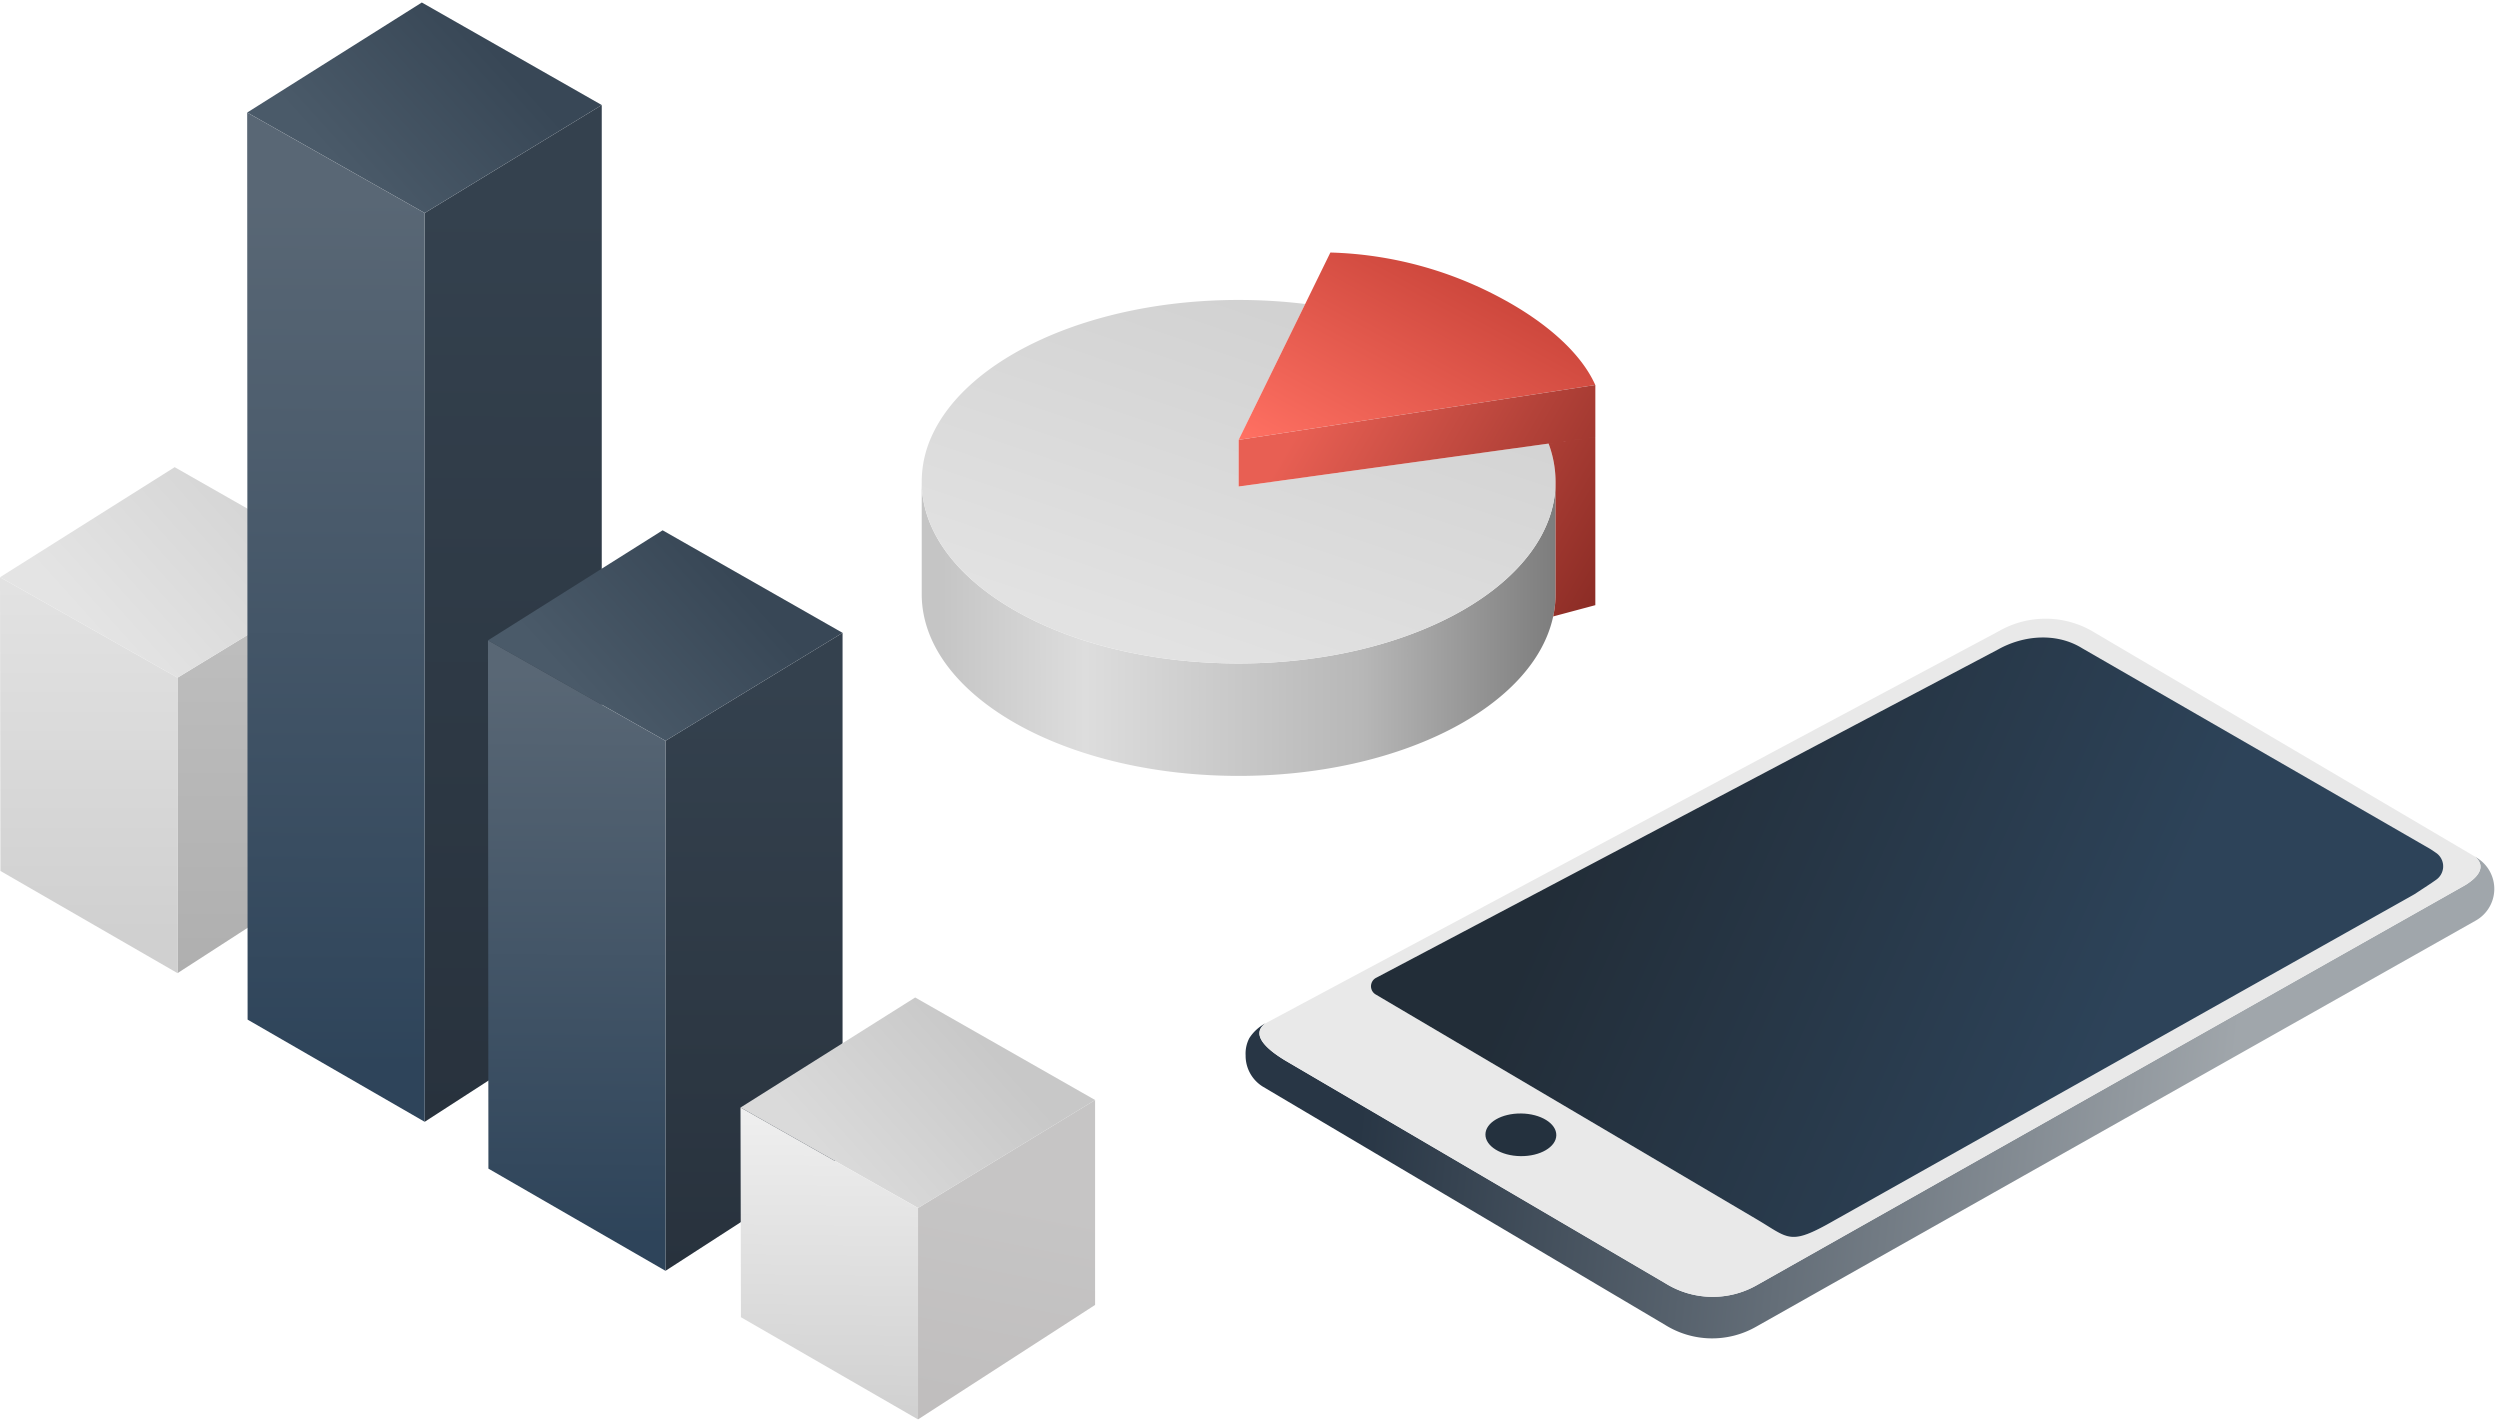 <svg width="198" height="113" fill="none" xmlns="http://www.w3.org/2000/svg"><path d="M123.011 48.823c-1.519 7.12-12.094 12.628-24.911 12.628-6.65 0-12.694-1.48-17.185-3.898C76.045 54.925 73 51.196 73 47.056v-8.905c0 4.14 3.045 7.869 7.915 10.496 4.491 2.419 10.535 3.899 17.185 3.899 13.86 0 25.1-6.441 25.1-14.395v8.905a8.462 8.462 0 0 1-.189 1.767z" fill="url(#paint0_linear)"/><path d="M122.646 35.132a8.7 8.7 0 0 1 .554 3.019c0 7.953-11.24 14.395-25.1 14.395-6.65 0-12.694-1.48-17.185-3.899C76.045 46.02 73 42.291 73 38.151a8.705 8.705 0 0 1 .756-3.527c2.745-6.246 12.602-10.868 24.344-10.868 1.763 0 3.524.106 5.274.32L98.1 34.838v3.69l24.546-3.397z" fill="url(#paint1_linear)"/><path fill-rule="evenodd" clip-rule="evenodd" d="M119.141 23.749A30.257 30.257 0 0 0 105.366 20l-1.995 4.075-5.274 10.763h-.001l4.733-.73 23.516-3.618c-1.122-2.516-3.827-4.89-7.204-6.741z" fill="url(#paint2_linear)"/><path fill-rule="evenodd" clip-rule="evenodd" d="M126.351 34.622V30.49l-23.516 3.618-4.733.73v3.691l24.545-3.397 3.704-.509zm-.001 13.307V34.623l-3.703.509a8.67 8.67 0 0 1 .554 3.018v8.906c0 .594-.064 1.186-.189 1.766l3.338-.893z" fill="url(#paint3_linear)"/><path d="M196.187 67.95a2.885 2.885 0 0 1 1.361 2.507 2.882 2.882 0 0 1-1.462 2.449l-57.03 32.186a7.027 7.027 0 0 1-7.166-.152l-31.867-18.874a2.875 2.875 0 0 1-1.37-2.482 2.637 2.637 0 0 1 .297-1.37c.323-.5.772-.907 1.302-1.18-.602.403-1.21 1.318 1.603 2.997l30.074 17.625a7.057 7.057 0 0 0 3.562 1.051 7.059 7.059 0 0 0 3.603-.899l56.172-31.719c1.478-.93 1.402-1.715.709-2.27l.212.131z" fill="url(#paint4_linear)"/><path d="M195.982 67.82c.693.555.769 1.34-.71 2.27L139.1 101.81a7.059 7.059 0 0 1-3.603.899 7.06 7.06 0 0 1-3.562-1.051l-30.073-17.625c-2.813-1.68-2.205-2.594-1.603-2.996.043-.025.077-.05.111-.067l57.995-31.013a7.422 7.422 0 0 1 7.565.165l30.052 17.7zm-3.025 1.85a1.296 1.296 0 0 0-.044-2.141l-.397-.27-27.964-15.884c-1.999-1.243-5.056-.32-7.1.826l-48.483 25.25a.759.759 0 0 0-.293 1.025.765.765 0 0 0 .269.28l30.115 17.771c2.661 1.558 2.628 2.19 6.218.132l45.942-25.831c.782-.511 1.341-.872 1.737-1.157z" fill="#E9E9E9"/><path d="M192.912 67.529a1.29 1.29 0 0 1 .588 1.06 1.298 1.298 0 0 1-.545 1.082c-.396.285-.955.645-1.737 1.157l-45.942 25.831c-3.59 2.057-3.557 1.426-6.218-.132l-30.115-17.77a.765.765 0 0 1-.269-.282.766.766 0 0 1 .014-.752.758.758 0 0 1 .279-.271l49.285-26.017c2.044-1.145 4.657-1.337 6.656-.093l27.606 15.918.398.269z" fill="url(#paint5_linear)"/><path d="M120.473 88.188c1.552.018 2.798.783 2.787 1.722-.011.93-1.274 1.674-2.827 1.656-1.552-.018-2.797-.792-2.787-1.722.011-.938 1.274-1.674 2.827-1.656z" fill="#24313E"/><path d="M28.083 45.122v22.886l-14.024 9.065V53.672l14.024-8.55z" fill="url(#paint6_linear)"/><path d="M28.087 45.122l-14.025 8.55L.004 45.715 13.834 37l14.253 8.122z" fill="url(#paint7_linear)"/><path d="M0 45.715L.034 68.98l14.024 8.093V53.672L0 45.715z" fill="url(#paint8_linear)"/><path d="M47.659 8.32v71.462l-14.024 9.065V16.87l14.024-8.55z" fill="url(#paint9_linear)"/><path d="M47.66 8.32l-14.024 8.55-14.058-7.957L33.408.198 47.661 8.32z" fill="url(#paint10_linear)"/><path d="M19.576 8.913l.034 71.841 14.025 8.093V16.87L19.576 8.913z" fill="url(#paint11_linear)"/><path d="M66.731 50.122v41.462l-14.024 9.065V58.671l14.024-8.55z" fill="url(#paint12_linear)"/><path d="M66.733 50.122l-14.024 8.55-14.059-7.957L52.48 42l14.253 8.122z" fill="url(#paint13_linear)"/><path d="M38.648 50.715l.034 41.841 14.025 8.093V58.672l-14.059-7.957z" fill="url(#paint14_linear)"/><path d="M86.731 87.122v16.229l-14.024 9.066V95.672l14.024-8.55z" fill="url(#paint15_linear)"/><path d="M86.735 87.122l-14.024 8.55-14.059-7.957L72.482 79l14.253 8.122z" fill="url(#paint16_linear)"/><path d="M58.648 87.715l.034 16.609 14.025 8.093V95.672l-14.059-7.957z" fill="url(#paint17_linear)"/><defs><linearGradient id="paint0_linear" x1="74.6" y1="49.599" x2="124.199" y2="49.599" gradientUnits="userSpaceOnUse"><stop stop-color="#C5C5C5"/><stop offset=".229" stop-color="#DDD"/><stop offset=".672" stop-color="#B7B7B7"/><stop offset="1" stop-color="#797979"/></linearGradient><linearGradient id="paint1_linear" x1="98.026" y1="23.748" x2="89" y2="50.399" gradientUnits="userSpaceOnUse"><stop stop-color="#D2D2D2"/><stop offset="1" stop-color="#E2E2E2"/></linearGradient><linearGradient id="paint2_linear" x1="108.884" y1="14.067" x2="97.796" y2="34.399" gradientUnits="userSpaceOnUse"><stop stop-color="#C44036"/><stop offset="1" stop-color="#FF7062"/></linearGradient><linearGradient id="paint3_linear" x1="125.801" y1="47.999" x2="102.601" y2="34.399" gradientUnits="userSpaceOnUse"><stop stop-color="#8D2D26"/><stop offset="1" stop-color="#E85F53"/></linearGradient><linearGradient id="paint4_linear" x1="109.049" y1="76.5" x2="177.049" y2="84" gradientUnits="userSpaceOnUse"><stop stop-color="#283645"/><stop offset="1" stop-color="#A0A6AB"/></linearGradient><linearGradient id="paint5_linear" x1="165.549" y1="86.5" x2="124.049" y2="68" gradientUnits="userSpaceOnUse"><stop stop-color="#2D4359"/><stop offset="1" stop-color="#222D38"/></linearGradient><linearGradient id="paint6_linear" x1="21.071" y1="22.871" x2="21.071" y2="77.073" gradientUnits="userSpaceOnUse"><stop stop-color="#CCC"/><stop offset="1" stop-color="#AFAFAF"/></linearGradient><linearGradient id="paint7_linear" x1="17.623" y1="38.516" x2="6.256" y2="48.746" gradientUnits="userSpaceOnUse"><stop stop-color="#D6D6D6"/><stop offset="1" stop-color="#E4E4E4"/></linearGradient><linearGradient id="paint8_linear" x1="7.046" y1="21.871" x2="7.046" y2="77.073" gradientUnits="userSpaceOnUse"><stop stop-color="#F2F2F2"/><stop offset=".944" stop-color="#D0D0D0"/></linearGradient><linearGradient id="paint9_linear" x1="41" y1="16" x2="40.647" y2="88.847" gradientUnits="userSpaceOnUse"><stop stop-color="#34414E"/><stop offset="1" stop-color="#28323D"/></linearGradient><linearGradient id="paint10_linear" x1="37.197" y1="1.714" x2="25.83" y2="11.944" gradientUnits="userSpaceOnUse"><stop stop-color="#384756"/><stop offset="1" stop-color="#4A5A69"/></linearGradient><linearGradient id="paint11_linear" x1="27" y1="14.5" x2="26.622" y2="88.847" gradientUnits="userSpaceOnUse"><stop stop-color="#596775"/><stop offset=".016" stop-color="#596775"/><stop offset=".944" stop-color="#2E445A"/></linearGradient><linearGradient id="paint12_linear" x1="59.719" y1="53.858" x2="59.719" y2="100.649" gradientUnits="userSpaceOnUse"><stop stop-color="#34414E"/><stop offset="1" stop-color="#28323D"/></linearGradient><linearGradient id="paint13_linear" x1="56.27" y1="43.516" x2="44.902" y2="53.746" gradientUnits="userSpaceOnUse"><stop stop-color="#384756"/><stop offset="1" stop-color="#4A5A69"/></linearGradient><linearGradient id="paint14_linear" x1="46.079" y1="53.239" x2="45.695" y2="100.649" gradientUnits="userSpaceOnUse"><stop stop-color="#596775"/><stop offset=".944" stop-color="#2E445A"/></linearGradient><linearGradient id="paint15_linear" x1="75.5" y1="94" x2="72.272" y2="110.208" gradientUnits="userSpaceOnUse"><stop stop-color="#C6C5C5"/><stop offset="1" stop-color="#C0BEBE"/></linearGradient><linearGradient id="paint16_linear" x1="76.272" y1="80.516" x2="64.904" y2="90.746" gradientUnits="userSpaceOnUse"><stop stop-color="#C8C8C8"/><stop offset="1" stop-color="#DADADA"/></linearGradient><linearGradient id="paint17_linear" x1="66" y1="88" x2="65.695" y2="112.417" gradientUnits="userSpaceOnUse"><stop stop-color="#EFEFEF"/><stop offset="1" stop-color="#D0D0D0"/></linearGradient></defs></svg>